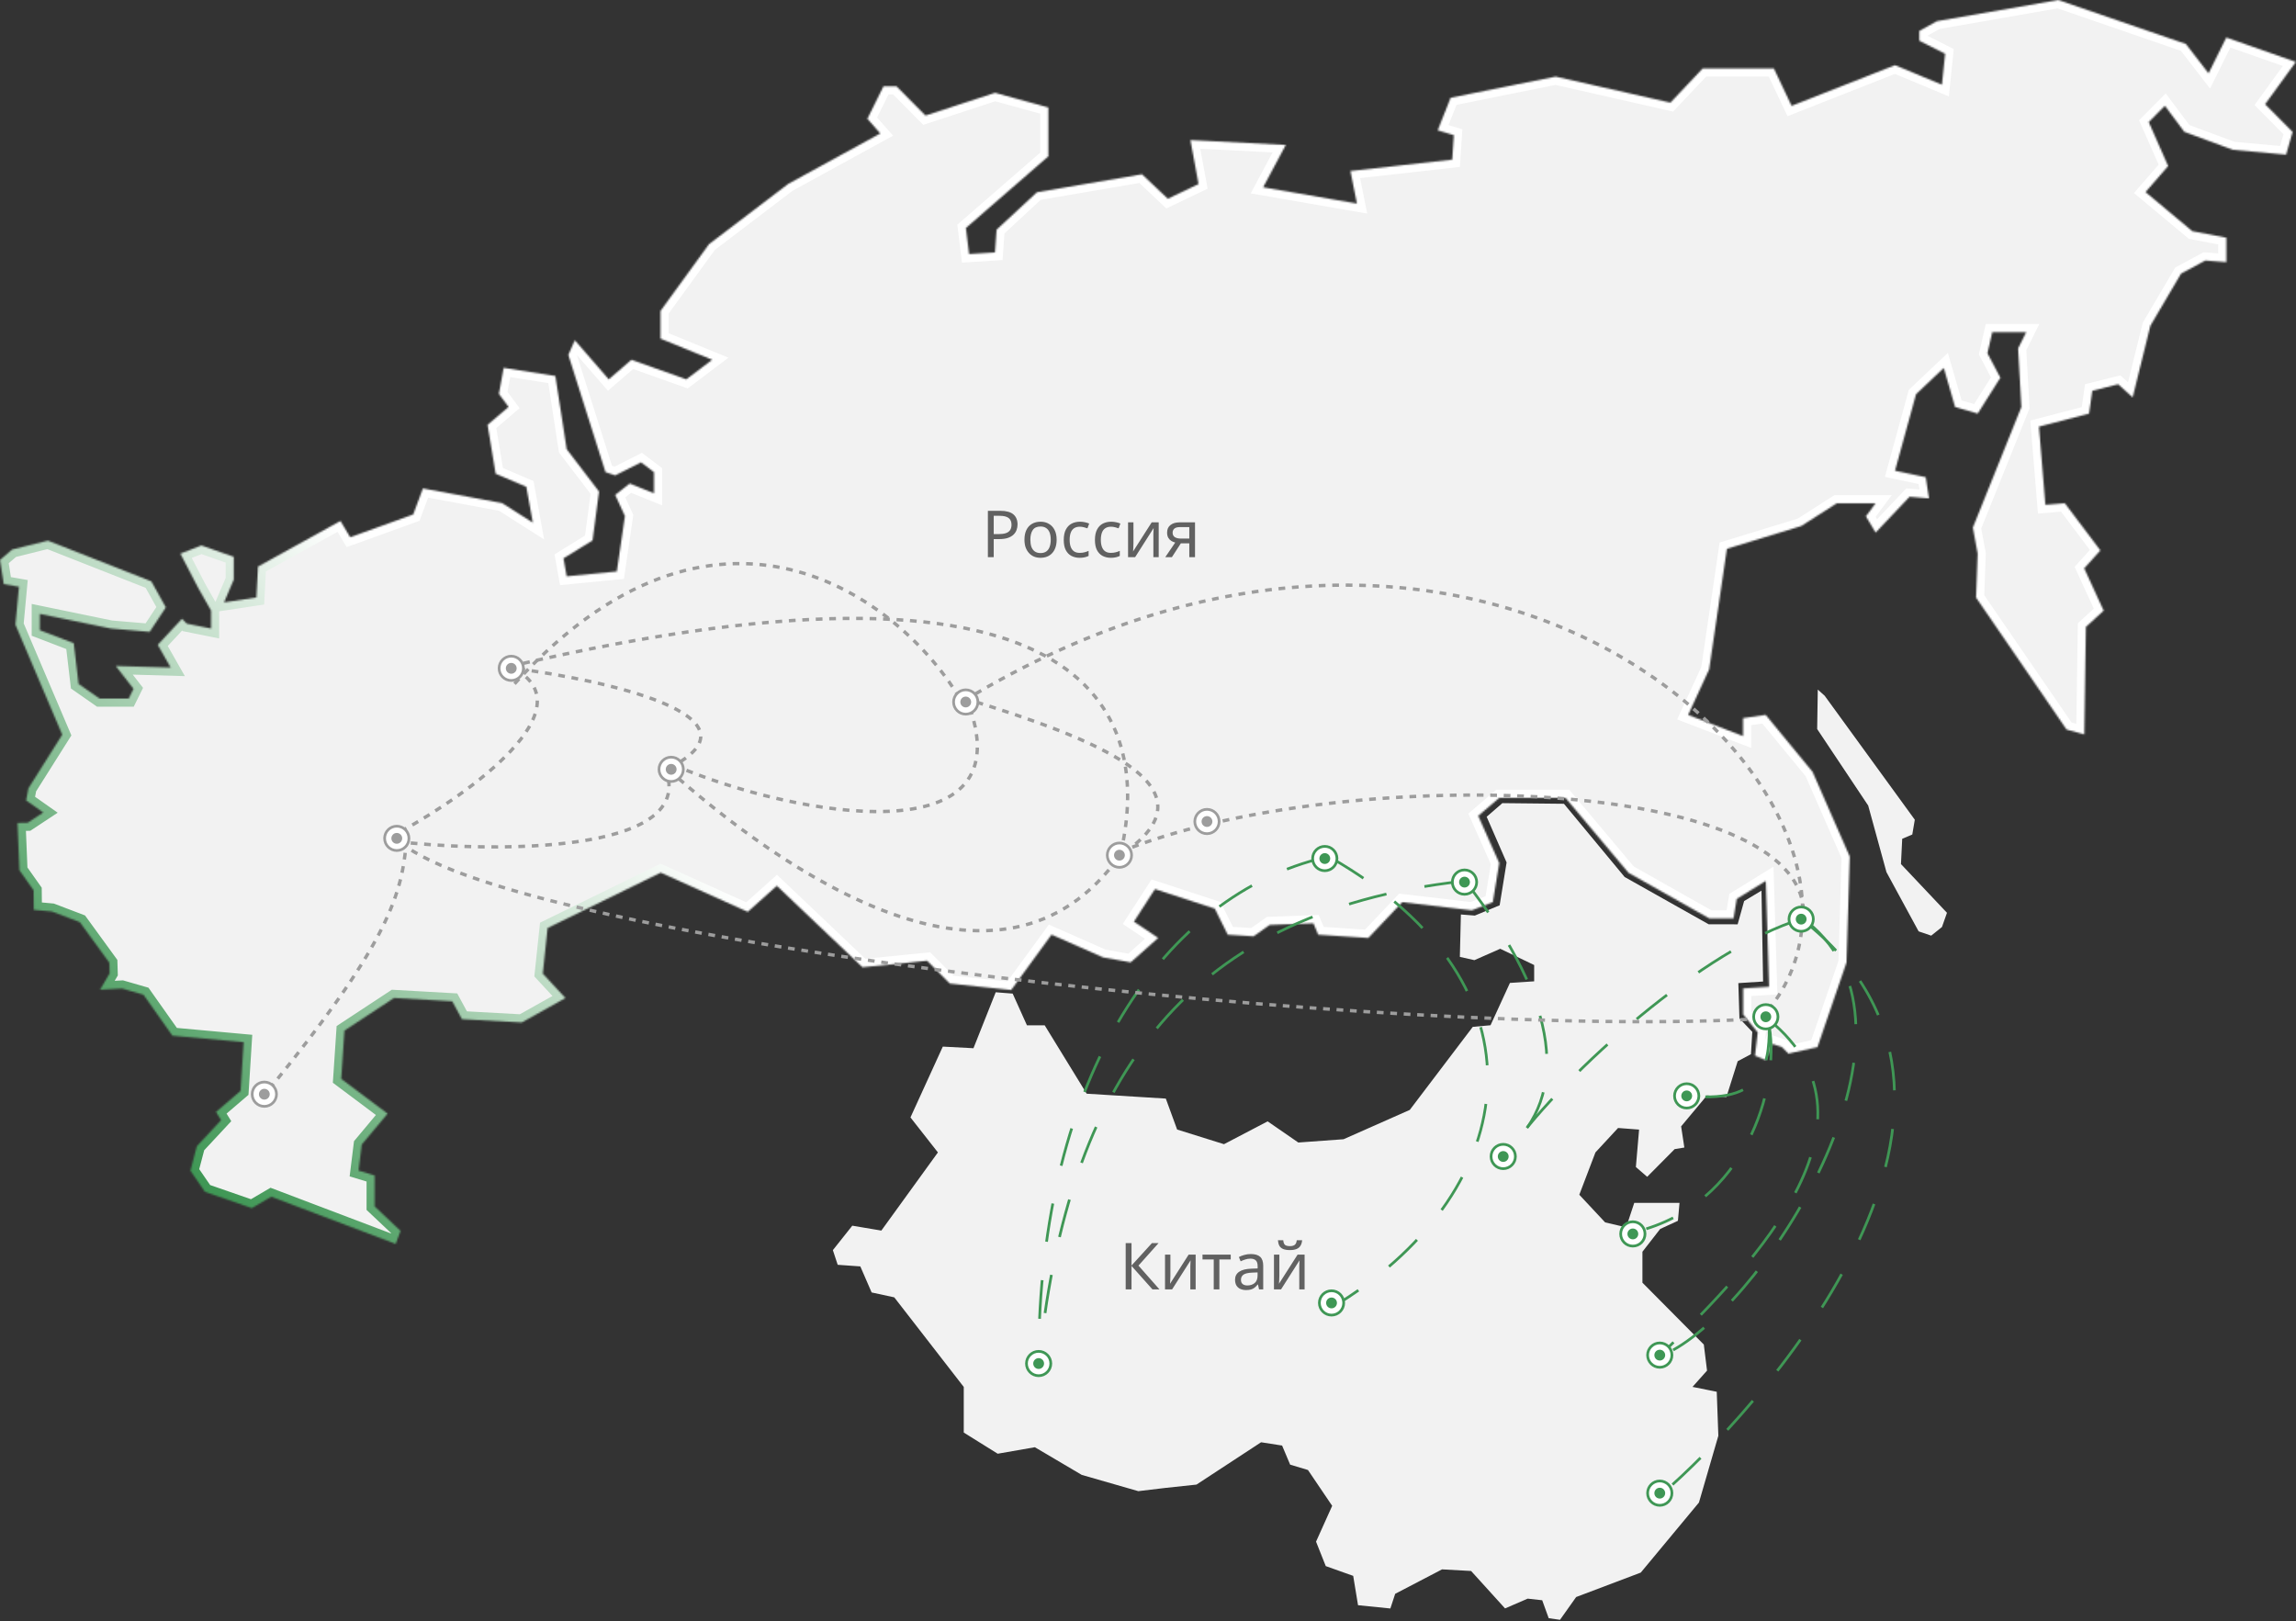 <svg width="1364" height="963" viewBox="0 0 1364 963" fill="none" xmlns="http://www.w3.org/2000/svg">
<rect x="0" y="0" width="1364" height="963" fill="#333333" stroke="none"/>
<path d="M1079.9 409.649L1079.54 433.114L1109.85 478.56L1120.7 518.111L1139.81 553.289L1147.29 555.837L1153.68 550.703L1156.65 542.261L1129.32 513.319L1130.06 498.297L1136.05 495.749L1137.54 486.964L1084.01 413.338L1079.9 409.649Z" fill="#F2F2F2"/>
<mask id="path-2-inside-1_2029_2" fill="white">
<path d="M1154.75 218.586L1161.47 241.816L1174.92 245.675L1188.37 224.394L1180.69 209.875L1183.56 197.304H1203.73L1198.91 206.971L1200.82 241.816L1172.02 313.417L1174.88 328.891L1173.93 355.026L1227.68 433.389L1238.23 436.293L1239.18 372.448L1249.73 362.782L1238.19 337.641L1247.78 326.981L1226.65 298.937L1215.11 299.892L1211.29 253.47L1241.06 245.713L1242.97 232.15L1258.33 228.291L1266.96 236.047L1277.5 193.484L1295.73 162.535L1310.13 154.779L1322.63 155.734V141.215L1302.45 137.357L1274.6 114.126L1288.05 98.652L1276.51 72.518L1286.1 62.852L1297.64 78.326L1326.45 88.986L1358.12 91.889L1361.98 78.364L1345.66 61.935L1363.89 36.794L1322.59 22.275L1312.04 43.557L1298.59 26.134L1222.76 0L1150.74 12.57L1140.19 18.378V24.185L1155.55 31.942L1153.64 50.319L1125.79 38.704L1064.35 62.89L1053.81 40.653H1011.55L992.333 60.979L924.173 45.505L861.782 58.076L854.102 77.409L863.692 80.312L862.737 94.831L802.256 101.594L806.115 120.927L750.41 111.261L763.859 86.12L707.199 83.216L712.013 109.35L693.789 118.062L678.43 103.543L616.039 114.203L592.045 136.44L591.09 149.965L575.731 150.92L573.821 135.446L622.801 92.883V63.845L591.128 55.134L549.827 68.659L532.558 51.236H524.878L515.289 70.57L522.968 79.281L468.219 109.274L421.186 145.074L392.379 184.734V201.163L423.097 213.734L407.738 225.349L375.11 213.734L361.661 225.349L341.488 202.118L337.629 210.83L359.713 280.482L365.482 282.431L380.841 274.675L388.52 280.482V293.053L374.116 287.245L365.482 294.008L371.251 306.578L366.437 339.475L336.674 342.379L334.764 331.719L352.033 321.059L355.892 292.021L336.674 266.88L329.95 223.362L299.232 218.51L296.366 233.984L302.136 241.74L289.642 252.4L294.456 281.438L312.681 289.194L316.539 310.475L298.277 298.86L251.245 290.149L245.476 305.623L208.033 319.149L202.264 309.482L153.284 336.571L152.329 354.949L133.111 357.853L138.88 344.327V330.802L119.662 324.039L107.169 328.891L117.714 349.218L125.393 362.743V373.403L110.99 370.5L108.124 367.596L93.72 383.07L101.4 396.595L68.771 395.64L79.316 409.204L76.451 415.012H59.181L46.688 406.3L43.823 382.115L23.65 374.359V364.692L65.906 373.403L88.944 375.352L98.534 360.833L89.9 345.359L28.464 321.174L7.259 326.446L0 332.674L2.254 347.002L11.271 348.568L9.17 371.111L36.984 436.446L16.887 468.311L15.512 475.494L25.713 482.677L16.505 488.752L10.392 488.867L11.538 516.95L19.982 528.909L20.097 540.524L30.909 541.517L47.452 547.821L64.951 571.892L65.142 578.235L59.449 587.978L72.516 587.252L85.238 590.92L102.431 615.258L144.764 619.117L142.93 648.078L128.335 660.572L131.353 665.463L116.95 680.937L113.129 695.456L121.764 708.026L149.616 717.693L161.154 710.93L235.084 738.974L237.949 731.218L222.59 716.699V698.321L213 695.417L214.911 679.943L230.27 661.565L202.723 640.933L204.633 612.239L234.09 592.868L268.667 594.817L274.436 605.477L309.968 607.425L335.91 592.906L322.461 578.387L325.327 551.298L392.532 518.401L444.225 541.708L461.494 526.234L512.385 574.605L550.782 570.746L564.231 584.271L600.718 588.13L624.712 555.234L655.43 568.797L671.744 571.701L688.058 557.182L673.654 547.516L686.147 528.183L721.679 539.798L729.359 555.272L744.718 556.227L754.307 549.464L780.25 548.509L783.115 555.272L812.878 557.22L833.051 535.939L874.352 540.791L886.845 535.939L890.666 512.708L878.172 484.664L890.666 474.004H930.018L967.461 518.516L1015.45 545.605H1029.85L1031.76 533.99L1049.03 523.33L1050.94 586.22L1035.58 587.175V602.649L1044.22 613.309L1042.61 627.14L1048.99 629.777L1052.85 620.11L1058.62 622.059L1062.44 625.918L1079.71 622.059L1096.98 571.739L1098.89 508.849L1076.81 458.53L1048.95 424.678L1035.51 426.627V437.287L1002.88 424.716L1015.37 397.627L1025.92 326.026L1070.08 312.5L1091.21 298.975H1114.25L1108.48 306.731L1114.25 316.398L1134.42 295.116L1145.96 296.071L1144.05 283.501L1125.79 279.642L1138.28 234.175L1154.75 218.586Z"/>
</mask>
<path d="M1154.75 218.586L1161.47 241.816L1174.92 245.675L1188.37 224.394L1180.69 209.875L1183.56 197.304H1203.73L1198.91 206.971L1200.82 241.816L1172.02 313.417L1174.88 328.891L1173.93 355.026L1227.68 433.389L1238.23 436.293L1239.18 372.448L1249.73 362.782L1238.19 337.641L1247.78 326.981L1226.65 298.937L1215.11 299.892L1211.29 253.47L1241.06 245.713L1242.97 232.15L1258.33 228.291L1266.96 236.047L1277.5 193.484L1295.73 162.535L1310.13 154.779L1322.63 155.734V141.215L1302.45 137.357L1274.6 114.126L1288.05 98.652L1276.51 72.518L1286.1 62.852L1297.64 78.326L1326.45 88.986L1358.12 91.889L1361.98 78.364L1345.66 61.935L1363.89 36.794L1322.59 22.275L1312.04 43.557L1298.59 26.134L1222.76 0L1150.74 12.57L1140.19 18.378V24.185L1155.55 31.942L1153.64 50.319L1125.79 38.704L1064.35 62.89L1053.81 40.653H1011.55L992.333 60.979L924.173 45.505L861.782 58.076L854.102 77.409L863.692 80.312L862.737 94.831L802.256 101.594L806.115 120.927L750.41 111.261L763.859 86.12L707.199 83.216L712.013 109.35L693.789 118.062L678.43 103.543L616.039 114.203L592.045 136.44L591.09 149.965L575.731 150.92L573.821 135.446L622.801 92.883V63.845L591.128 55.134L549.827 68.659L532.558 51.236H524.878L515.289 70.57L522.968 79.281L468.219 109.274L421.186 145.074L392.379 184.734V201.163L423.097 213.734L407.738 225.349L375.11 213.734L361.661 225.349L341.488 202.118L337.629 210.83L359.713 280.482L365.482 282.431L380.841 274.675L388.52 280.482V293.053L374.116 287.245L365.482 294.008L371.251 306.578L366.437 339.475L336.674 342.379L334.764 331.719L352.033 321.059L355.892 292.021L336.674 266.88L329.95 223.362L299.232 218.51L296.366 233.984L302.136 241.74L289.642 252.4L294.456 281.438L312.681 289.194L316.539 310.475L298.277 298.86L251.245 290.149L245.476 305.623L208.033 319.149L202.264 309.482L153.284 336.571L152.329 354.949L133.111 357.853L138.88 344.327V330.802L119.662 324.039L107.169 328.891L117.714 349.218L125.393 362.743V373.403L110.99 370.5L108.124 367.596L93.72 383.07L101.4 396.595L68.771 395.64L79.316 409.204L76.451 415.012H59.181L46.688 406.3L43.823 382.115L23.65 374.359V364.692L65.906 373.403L88.944 375.352L98.534 360.833L89.9 345.359L28.464 321.174L7.259 326.446L0 332.674L2.254 347.002L11.271 348.568L9.17 371.111L36.984 436.446L16.887 468.311L15.512 475.494L25.713 482.677L16.505 488.752L10.392 488.867L11.538 516.95L19.982 528.909L20.097 540.524L30.909 541.517L47.452 547.821L64.951 571.892L65.142 578.235L59.449 587.978L72.516 587.252L85.238 590.92L102.431 615.258L144.764 619.117L142.93 648.078L128.335 660.572L131.353 665.463L116.95 680.937L113.129 695.456L121.764 708.026L149.616 717.693L161.154 710.93L235.084 738.974L237.949 731.218L222.59 716.699V698.321L213 695.417L214.911 679.943L230.27 661.565L202.723 640.933L204.633 612.239L234.09 592.868L268.667 594.817L274.436 605.477L309.968 607.425L335.91 592.906L322.461 578.387L325.327 551.298L392.532 518.401L444.225 541.708L461.494 526.234L512.385 574.605L550.782 570.746L564.231 584.271L600.718 588.13L624.712 555.234L655.43 568.797L671.744 571.701L688.058 557.182L673.654 547.516L686.147 528.183L721.679 539.798L729.359 555.272L744.718 556.227L754.307 549.464L780.25 548.509L783.115 555.272L812.878 557.22L833.051 535.939L874.352 540.791L886.845 535.939L890.666 512.708L878.172 484.664L890.666 474.004H930.018L967.461 518.516L1015.45 545.605H1029.85L1031.76 533.99L1049.03 523.33L1050.94 586.22L1035.58 587.175V602.649L1044.22 613.309L1042.61 627.14L1048.99 629.777L1052.85 620.11L1058.62 622.059L1062.44 625.918L1079.71 622.059L1096.98 571.739L1098.89 508.849L1076.81 458.53L1048.95 424.678L1035.51 426.627V437.287L1002.88 424.716L1015.37 397.627L1025.92 326.026L1070.08 312.5L1091.21 298.975H1114.25L1108.48 306.731L1114.25 316.398L1134.42 295.116L1145.96 296.071L1144.05 283.501L1125.79 279.642L1138.28 234.175L1154.75 218.586Z" fill="#F2F2F2" stroke="url(#paint0_linear_2029_2)" stroke-width="9.639" mask="url(#path-2-inside-1_2029_2)"/>
<path d="M591.527 589.467L578.313 622.712L560.096 621.757L540.886 663.829L557.193 684.617L523.585 731.046L506.323 728.142L494.789 742.663L497.653 751.375L511.097 752.331L517.818 767.807L531.261 770.711L572.546 823.942V851.035L592.711 863.607L614.785 859.747L642.627 876.179L676.235 885.847L692.542 883.898L710.798 881.949L749.179 856.805L761.668 858.754L766.442 870.103L777.021 873.275L791.419 894.56L781.833 915.844L787.6 930.365L803.907 936.173L806.772 953.599L825.982 955.547L828.846 946.835L856.687 932.314L873.949 933.269L894.114 955.509L907.558 949.701L916.189 950.656L920.046 961.318L926.768 962.273L936.354 948.746L974.736 934.225L1009.3 892.611L1020.83 852.946L1019.88 826.808L1005.48 823.904L1014.11 814.236L1012.2 798.759L975.729 761.999V743.618L986.269 730.091L996.81 725.238L997.765 714.576H970.878L966.066 729.097L953.578 726.193L938.225 709.761L947.811 684.617L961.254 670.096L973.743 671.051L971.833 693.291L978.555 699.1L994.862 682.668L1000.63 681.713L998.72 669.141L1014.07 650.76L1025.61 651.716L1032.33 630.431L1040.2 626.266L1041 613.006L1033.36 604.981L1032.71 584.04L1047.41 583.085L1046.46 529.09L1036.15 535.281L1032.29 549.114L1015.07 549.076L965.15 520.989L929.097 477.503L892.51 477.12L883.192 485.222L895.031 512.353L890.906 537.803L876.165 543.917L867.877 543.267L867.266 568.45L875.897 570.398L891.25 563.635L911.415 573.303V582.97L897.017 583.926L885.483 609.07L874.942 610.025L837.515 659.358L798.179 676.783L771.292 678.732L753.075 666.16L727.143 679.726L699.302 671.013L692.58 652.633L645.567 649.729L620.629 609.108H610.088L601.609 590.269L591.527 589.467Z" fill="#F2F2F2"/>
<path d="M594.167 303.455C597.766 303.455 600.388 304.162 602.033 305.576C603.678 306.989 604.5 308.981 604.5 311.552C604.5 312.683 604.307 313.775 603.922 314.829C603.562 315.857 602.958 316.782 602.11 317.605C601.262 318.427 600.131 319.083 598.717 319.571C597.303 320.034 595.568 320.265 593.512 320.265H590.35V330.983H586.88V303.455H594.167ZM593.859 306.424H590.35V317.296H593.126C594.874 317.296 596.326 317.116 597.483 316.757C598.64 316.371 599.501 315.767 600.066 314.944C600.632 314.122 600.915 313.042 600.915 311.706C600.915 309.932 600.349 308.609 599.218 307.735C598.087 306.861 596.301 306.424 593.859 306.424ZM627.728 320.612C627.728 322.334 627.497 323.864 627.034 325.2C626.598 326.511 625.955 327.629 625.107 328.554C624.284 329.48 623.269 330.187 622.061 330.675C620.879 331.138 619.555 331.369 618.09 331.369C616.727 331.369 615.468 331.138 614.311 330.675C613.155 330.187 612.152 329.48 611.304 328.554C610.456 327.629 609.787 326.511 609.299 325.2C608.836 323.864 608.605 322.334 608.605 320.612C608.605 318.324 608.991 316.397 609.762 314.829C610.533 313.235 611.638 312.027 613.078 311.205C614.517 310.356 616.226 309.932 618.205 309.932C620.082 309.932 621.727 310.356 623.14 311.205C624.58 312.027 625.698 313.235 626.495 314.829C627.317 316.397 627.728 318.324 627.728 320.612ZM612.114 320.612C612.114 322.231 612.319 323.645 612.731 324.853C613.167 326.035 613.836 326.948 614.735 327.591C615.635 328.233 616.779 328.554 618.167 328.554C619.555 328.554 620.699 328.233 621.598 327.591C622.498 326.948 623.153 326.035 623.565 324.853C624.001 323.645 624.22 322.231 624.22 320.612C624.22 318.967 624.001 317.566 623.565 316.41C623.128 315.253 622.459 314.366 621.56 313.749C620.686 313.107 619.542 312.785 618.128 312.785C616.021 312.785 614.491 313.479 613.54 314.867C612.589 316.255 612.114 318.17 612.114 320.612ZM641.395 331.369C639.57 331.369 637.938 330.996 636.499 330.251C635.085 329.505 633.967 328.349 633.144 326.781C632.347 325.213 631.949 323.208 631.949 320.766C631.949 318.222 632.373 316.153 633.221 314.559C634.07 312.965 635.213 311.796 636.653 311.05C638.118 310.305 639.776 309.932 641.626 309.932C642.68 309.932 643.696 310.048 644.672 310.279C645.649 310.485 646.446 310.742 647.063 311.05L646.022 313.865C645.405 313.634 644.685 313.415 643.863 313.209C643.04 313.004 642.269 312.901 641.549 312.901C640.161 312.901 639.018 313.197 638.118 313.788C637.218 314.379 636.55 315.253 636.113 316.41C635.676 317.566 635.458 319.006 635.458 320.728C635.458 322.373 635.676 323.774 636.113 324.93C636.55 326.087 637.205 326.961 638.079 327.552C638.953 328.143 640.046 328.439 641.357 328.439C642.487 328.439 643.477 328.323 644.325 328.092C645.199 327.86 645.996 327.578 646.716 327.244V330.251C646.022 330.611 645.251 330.881 644.402 331.061C643.58 331.266 642.577 331.369 641.395 331.369ZM659.92 331.369C658.095 331.369 656.463 330.996 655.023 330.251C653.609 329.505 652.491 328.349 651.669 326.781C650.872 325.213 650.474 323.208 650.474 320.766C650.474 318.222 650.898 316.153 651.746 314.559C652.594 312.965 653.738 311.796 655.177 311.05C656.642 310.305 658.3 309.932 660.151 309.932C661.205 309.932 662.22 310.048 663.197 310.279C664.174 310.485 664.97 310.742 665.587 311.05L664.546 313.865C663.929 313.634 663.21 313.415 662.387 313.209C661.565 313.004 660.794 312.901 660.074 312.901C658.686 312.901 657.542 313.197 656.642 313.788C655.743 314.379 655.075 315.253 654.638 316.41C654.201 317.566 653.982 319.006 653.982 320.728C653.982 322.373 654.201 323.774 654.638 324.93C655.075 326.087 655.73 326.961 656.604 327.552C657.478 328.143 658.57 328.439 659.881 328.439C661.012 328.439 662.002 328.323 662.85 328.092C663.724 327.86 664.521 327.578 665.24 327.244V330.251C664.546 330.611 663.775 330.881 662.927 331.061C662.104 331.266 661.102 331.369 659.92 331.369ZM673.355 322.925C673.355 323.157 673.342 323.491 673.316 323.928C673.316 324.339 673.304 324.789 673.278 325.277C673.252 325.74 673.226 326.19 673.201 326.627C673.175 327.038 673.149 327.372 673.124 327.629L684.189 310.318H688.353V330.983H685.191V318.8C685.191 318.389 685.191 317.849 685.191 317.181C685.217 316.512 685.243 315.857 685.268 315.214C685.294 314.546 685.32 314.045 685.346 313.711L674.357 330.983H670.155V310.318H673.355V322.925ZM696.202 330.983H692.269L698.168 322.308C697.371 322.103 696.6 321.782 695.855 321.345C695.109 320.882 694.505 320.252 694.043 319.455C693.58 318.633 693.349 317.618 693.349 316.41C693.349 314.43 694.017 312.927 695.354 311.899C696.69 310.845 698.464 310.318 700.674 310.318H709.928V330.983H706.535V322.771H701.522L696.202 330.983ZM696.626 316.448C696.626 317.63 697.063 318.517 697.937 319.108C698.836 319.674 700.083 319.957 701.677 319.957H706.535V313.132H701.021C699.453 313.132 698.322 313.441 697.628 314.058C696.96 314.675 696.626 315.471 696.626 316.448Z" fill="#616161"/>
<path d="M1050.5 607C1058.24 640.744 1040.27 710.662 978 730" stroke="#3F9755" stroke-width="1.606" stroke-dasharray="23 23"/>
<path d="M1051.08 606.96C1051.08 627.5 1051.5 656.128 1004 651" stroke="#3F9755" stroke-width="1.606" stroke-dasharray="23 23"/>
<path d="M1074 548C1152 611 1051.87 769.72 994 802" stroke="#3F9755" stroke-width="1.606" stroke-dasharray="23 23"/>
<path d="M1050.5 605.5C1128.5 668.5 1032 760 985.5 806" stroke="#3F9755" stroke-width="1.606" stroke-dasharray="23 23"/>
<path d="M786.5 509.5C693.5 531.5 617 636.5 617 809" stroke="#3F9755" stroke-width="1.606" stroke-dasharray="23 23"/>
<path d="M868.999 523.5C697.997 542.5 635.501 649 618.001 801.5" stroke="#3F9755" stroke-width="1.606" stroke-dasharray="23 23"/>
<path d="M790.5 509.5C924.002 586 903.499 706 796.5 773.5" stroke="#3F9755" stroke-width="1.606" stroke-dasharray="23 23"/>
<path d="M870.5 523.5C928 597 931.5 651 896 682.5" stroke="#3F9755" stroke-width="1.606" stroke-dasharray="23 23"/>
<path d="M1070 546C1012.5 563.5 931 636 897 683" stroke="#3F9755" stroke-width="1.606" stroke-dasharray="23 23"/>
<path d="M1074 549C1210.5 661 1038.07 843.654 989 886" stroke="#3F9755" stroke-width="1.606" stroke-dasharray="23 23"/>
<path d="M238 494.024C278.857 471.609 349.465 420.824 305.039 397C359.07 403.885 453.825 425.05 400.594 454.638C472.136 485.378 612.217 509.874 574.195 415.252C652.24 439.268 719.528 466.516 672 503.5C803.076 454.028 1071.9 460.77 1071.5 543" stroke="#9D9D9D" stroke-width="2" stroke-dasharray="4 4"/>
<path d="M244 500.805C303.478 506.493 416.869 505.291 394.613 454.977C465.123 518.357 594.511 608.238 665.5 508C683.727 431.781 660.152 312.128 302.518 395.984" stroke="#9D9D9D" stroke-width="2" stroke-dasharray="4 4"/>
<path d="M1050.5 600C1147 481 886.917 224.522 571.5 417C534.727 353.716 424.488 273.388 304 408.074" stroke="#9D9D9D" stroke-width="2" stroke-dasharray="4 4"/>
<path d="M688.827 766H684.663L672.21 752.043V766H668.74V738.472H672.21V751.812L684.355 738.472H688.287L676.335 751.85L688.827 766ZM695.311 757.942C695.311 758.173 695.298 758.507 695.272 758.944C695.272 759.356 695.259 759.805 695.234 760.294C695.208 760.756 695.182 761.206 695.156 761.643C695.131 762.055 695.105 762.389 695.079 762.646L706.145 745.334H710.309V766H707.147V753.817C707.147 753.405 707.147 752.866 707.147 752.197C707.173 751.529 707.199 750.874 707.224 750.231C707.25 749.563 707.276 749.061 707.301 748.727L696.313 766H692.111V745.334H695.311V757.942ZM731.151 748.188H724.404V766H721.049V748.188H714.379V745.334H731.151V748.188ZM743.048 744.987C745.567 744.987 747.431 745.54 748.639 746.645C749.847 747.751 750.451 749.511 750.451 751.927V766H747.983L747.328 763.07H747.174C746.583 763.815 745.966 764.445 745.323 764.959C744.706 765.447 743.987 765.807 743.164 766.039C742.367 766.27 741.39 766.386 740.234 766.386C739 766.386 737.882 766.167 736.879 765.73C735.903 765.293 735.132 764.625 734.566 763.725C734.001 762.8 733.718 761.643 733.718 760.255C733.718 758.199 734.528 756.618 736.147 755.513C737.766 754.382 740.26 753.765 743.627 753.662L747.135 753.547V752.313C747.135 750.591 746.762 749.396 746.017 748.727C745.272 748.059 744.218 747.725 742.856 747.725C741.776 747.725 740.748 747.892 739.771 748.226C738.794 748.535 737.882 748.894 737.034 749.306L735.993 746.761C736.892 746.273 737.959 745.861 739.193 745.527C740.427 745.167 741.712 744.987 743.048 744.987ZM744.051 756.014C741.48 756.117 739.694 756.528 738.692 757.248C737.715 757.968 737.226 758.983 737.226 760.294C737.226 761.45 737.573 762.299 738.267 762.838C738.987 763.378 739.9 763.648 741.005 763.648C742.753 763.648 744.205 763.173 745.362 762.222C746.518 761.245 747.097 759.754 747.097 757.749V755.899L744.051 756.014ZM773.567 736.775C773.464 738.06 773.142 739.14 772.603 740.014C772.089 740.888 771.318 741.543 770.289 741.98C769.261 742.417 767.925 742.636 766.28 742.636C764.609 742.636 763.259 742.417 762.231 741.98C761.229 741.543 760.496 740.901 760.034 740.052C759.571 739.178 759.288 738.086 759.185 736.775H762.347C762.476 738.163 762.835 739.101 763.427 739.59C764.043 740.052 765.02 740.284 766.357 740.284C767.539 740.284 768.464 740.04 769.133 739.551C769.827 739.037 770.238 738.112 770.366 736.775H773.567ZM760.034 757.942C760.034 758.173 760.021 758.507 759.995 758.944C759.995 759.356 759.982 759.805 759.957 760.294C759.931 760.756 759.905 761.206 759.879 761.643C759.854 762.055 759.828 762.389 759.802 762.646L770.868 745.334H775.032V766H771.87V753.817C771.87 753.405 771.87 752.866 771.87 752.197C771.896 751.529 771.922 750.874 771.947 750.231C771.973 749.563 771.999 749.061 772.024 748.727L761.036 766H756.834V745.334H760.034V757.942Z" fill="#616161"/>
<path d="M238 500.5C309.812 560 830.5 618.5 1049 605" stroke="#9D9D9D" stroke-width="2" stroke-dasharray="4 4"/>
<path d="M160 647C227.83 563.739 238.536 533.379 241.19 501.996" stroke="#9D9D9D" stroke-width="2" stroke-dasharray="4 4"/>
<circle cx="970.032" cy="733.032" r="7.229" fill="white" stroke="#3F9755" stroke-width="1.606"/>
<circle cx="970.033" cy="733.032" r="3.213" fill="#3F9755"/>
<circle cx="1002.03" cy="651.032" r="7.229" fill="white" stroke="#3F9755" stroke-width="1.606"/>
<circle cx="1002.03" cy="651.032" r="3.213" fill="#3F9755"/>
<circle cx="870.032" cy="524.032" r="7.229" fill="white" stroke="#3F9755" stroke-width="1.606"/>
<circle cx="870.033" cy="524.032" r="3.213" fill="#3F9755"/>
<circle cx="1070.03" cy="546.032" r="7.229" fill="white" stroke="#3F9755" stroke-width="1.606"/>
<circle cx="1070.03" cy="546.032" r="3.213" fill="#3F9755"/>
<circle cx="787.032" cy="510.032" r="7.229" fill="white" stroke="#3F9755" stroke-width="1.606"/>
<circle cx="787.033" cy="510.032" r="3.213" fill="#3F9755"/>
<circle cx="235.72" cy="498.032" r="7.229" fill="white" stroke="#9D9D9D" stroke-width="1.606"/>
<circle cx="235.721" cy="498.032" r="3.213" fill="#9D9D9D"/>
<circle cx="157.032" cy="650.032" r="7.229" fill="white" stroke="#9D9D9D" stroke-width="1.606"/>
<circle cx="157.033" cy="650.032" r="3.213" fill="#9D9D9D"/>
<circle cx="303.72" cy="397.032" r="7.229" fill="white" stroke="#9D9D9D" stroke-width="1.606"/>
<circle cx="303.721" cy="397.032" r="3.213" fill="#9D9D9D"/>
<circle cx="398.72" cy="457.032" r="7.229" fill="white" stroke="#9D9D9D" stroke-width="1.606"/>
<circle cx="398.721" cy="457.032" r="3.213" fill="#9D9D9D"/>
<circle cx="573.72" cy="417.032" r="7.229" fill="white" stroke="#9D9D9D" stroke-width="1.606"/>
<circle cx="573.721" cy="417.032" r="3.213" fill="#9D9D9D"/>
<circle cx="665.032" cy="508.032" r="7.229" fill="white" stroke="#9D9D9D" stroke-width="1.606"/>
<circle cx="665.033" cy="508.032" r="3.213" fill="#9D9D9D"/>
<circle cx="717.032" cy="488.032" r="7.229" fill="white" stroke="#9D9D9D" stroke-width="1.606"/>
<circle cx="717.033" cy="488.032" r="3.213" fill="#9D9D9D"/>
<circle cx="617.032" cy="810.032" r="7.229" fill="white" stroke="#3F9755" stroke-width="1.606"/>
<circle cx="617.033" cy="810.032" r="3.213" fill="#3F9755"/>
<circle cx="791.032" cy="774.032" r="7.229" fill="white" stroke="#3F9755" stroke-width="1.606"/>
<circle cx="791.033" cy="774.032" r="3.213" fill="#3F9755"/>
<circle cx="986.032" cy="805.032" r="7.229" fill="white" stroke="#3F9755" stroke-width="1.606"/>
<circle cx="986.033" cy="805.032" r="3.213" fill="#3F9755"/>
<circle cx="986.032" cy="887.032" r="7.229" fill="white" stroke="#3F9755" stroke-width="1.606"/>
<circle cx="986.033" cy="887.032" r="3.213" fill="#3F9755"/>
<circle cx="893.032" cy="687.032" r="7.229" fill="white" stroke="#3F9755" stroke-width="1.606"/>
<circle cx="893.033" cy="687.032" r="3.213" fill="#3F9755"/>
<circle cx="1049.03" cy="604.032" r="7.229" fill="white" stroke="#3F9755" stroke-width="1.606"/>
<circle cx="1049.03" cy="604.032" r="3.213" fill="#3F9755"/>
<defs>
<linearGradient id="paint0_linear_2029_2" x1="-27.31" y1="566.279" x2="202.415" y2="314.867" gradientUnits="userSpaceOnUse">
<stop stop-color="#3F9755"/>
<stop offset="1" stop-color="white"/>
</linearGradient>
</defs>
</svg>
